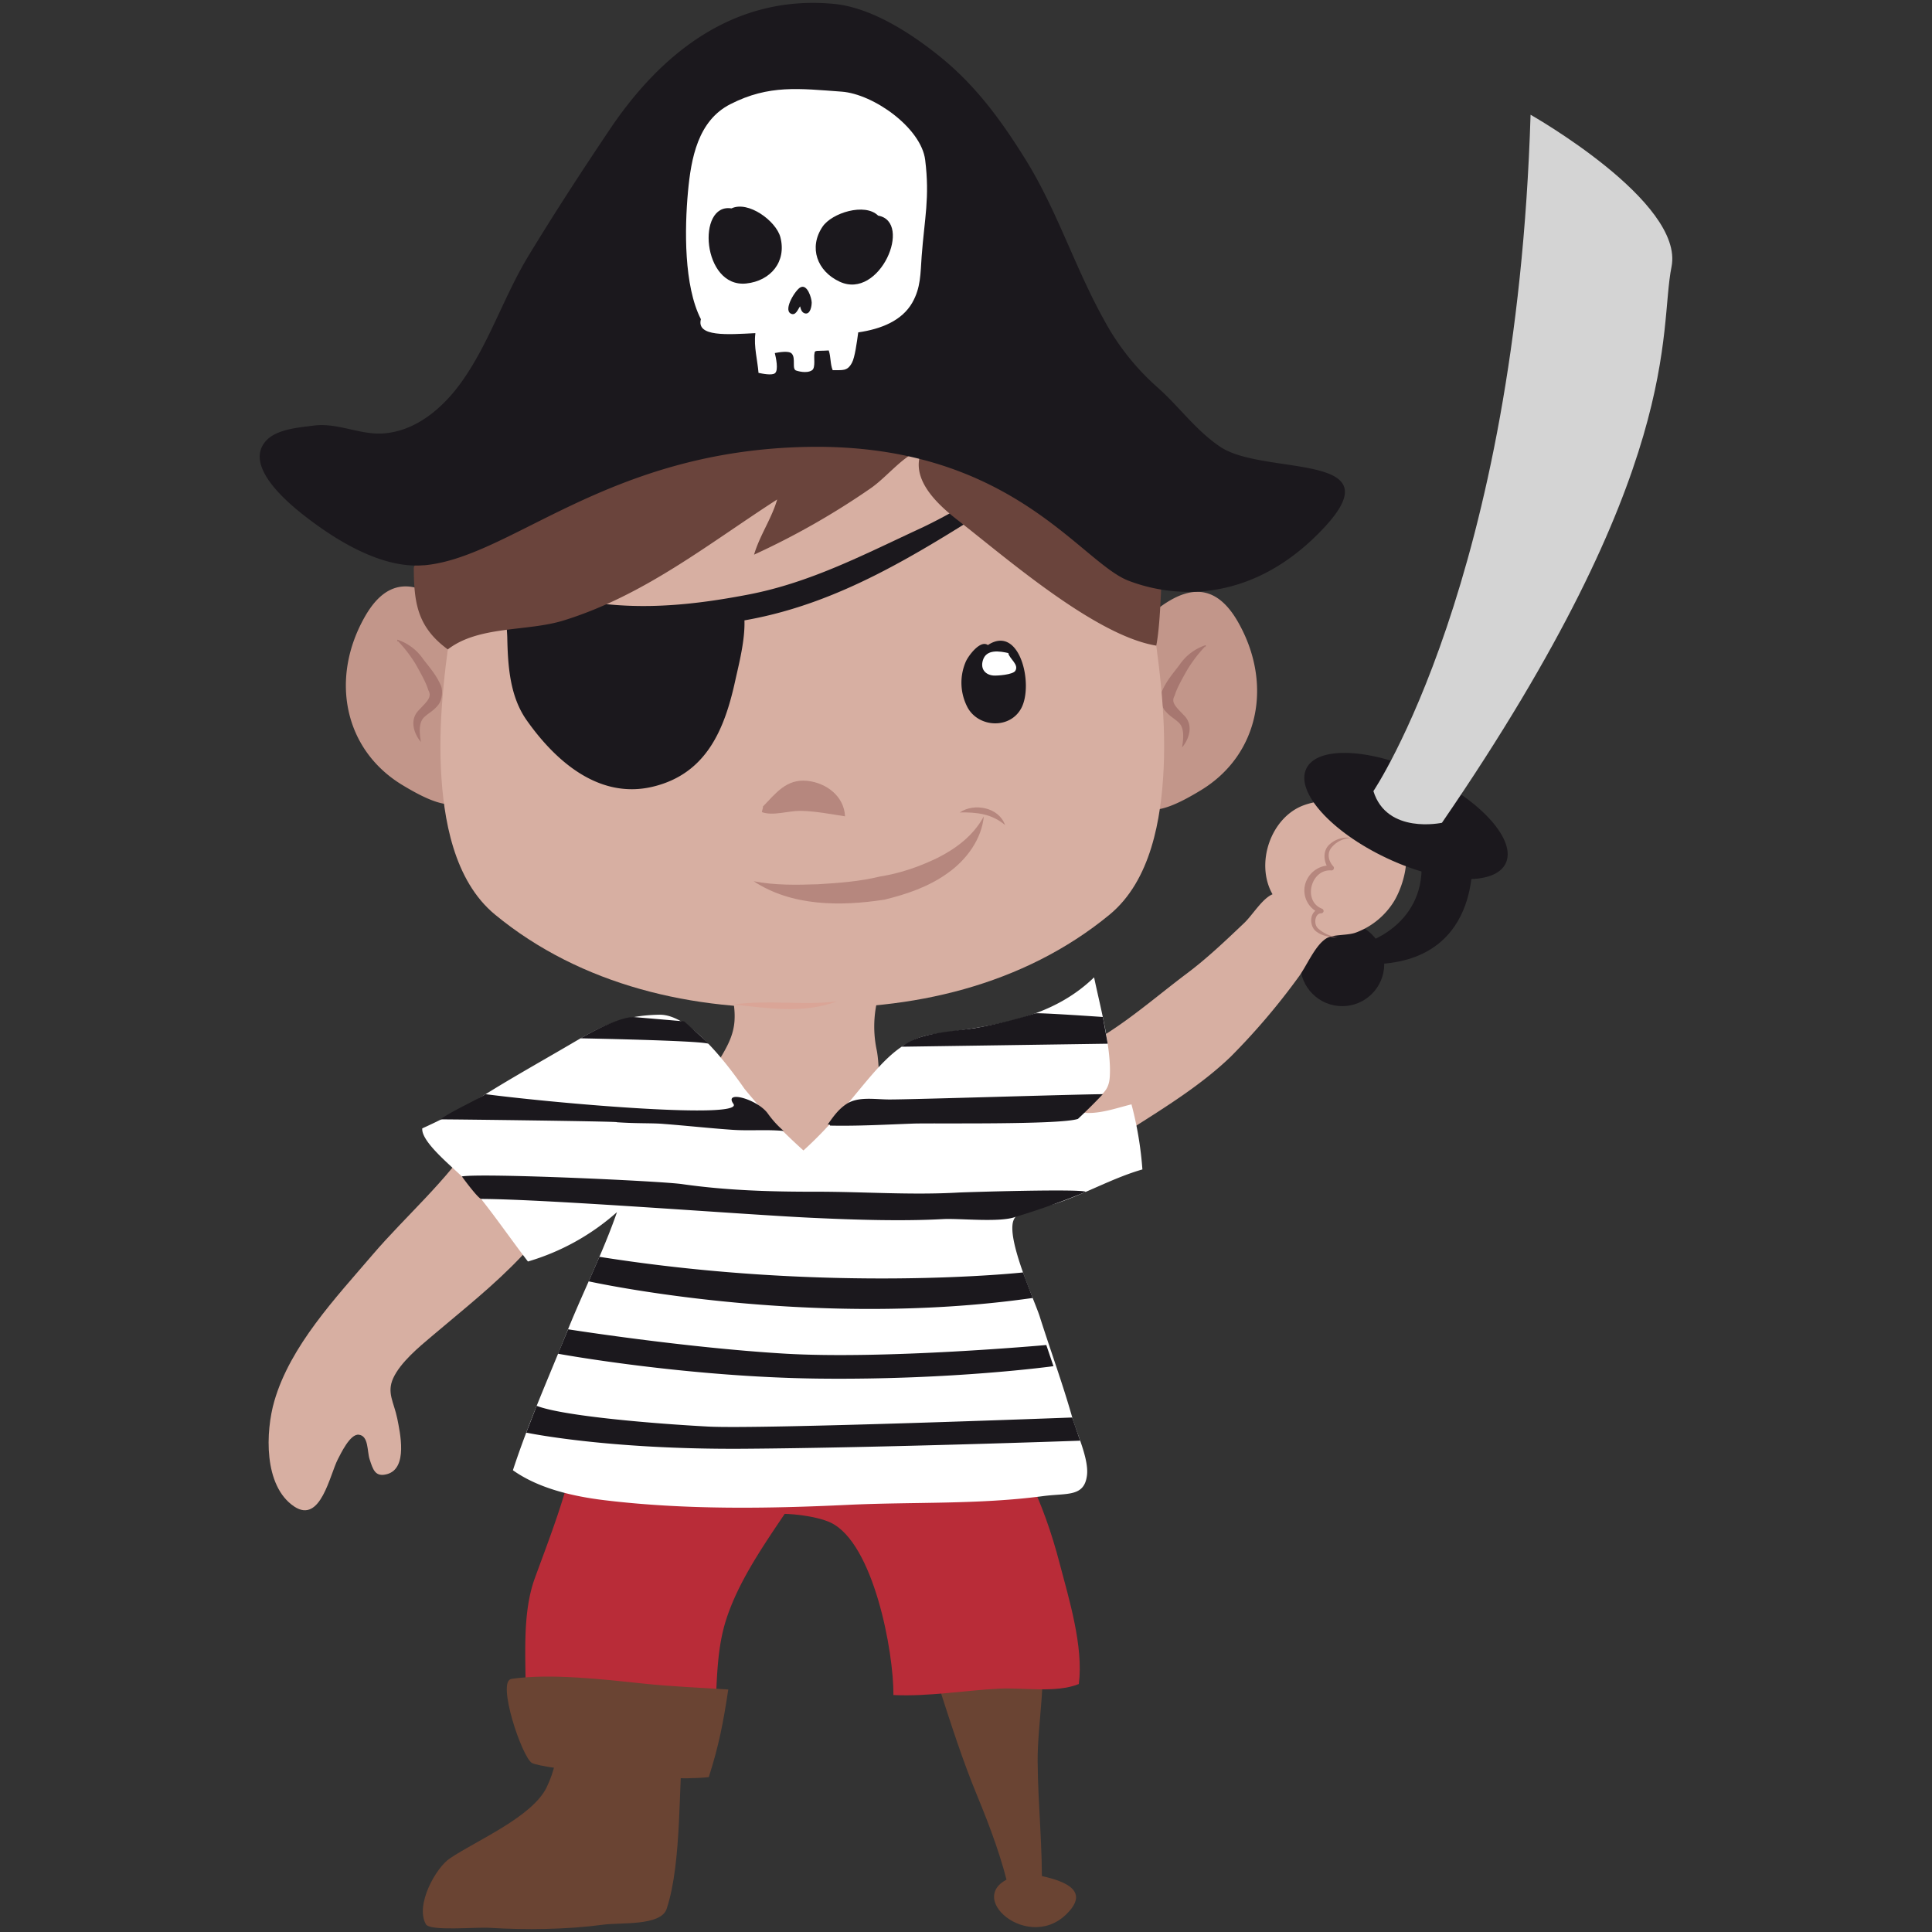 <?xml version="1.0" encoding="utf-8"?>
<svg version="1.1" xmlns="http://www.w3.org/2000/svg" xmlns:xlink="http://www.w3.org/1999/xlink" x="0px" y="0px"
	 viewBox="0 0 23 23" style="enable-background:new 0 0 100 100;" xml:space="preserve">
	 <rect x="0" y="0" width="23" height="23" fill="#333333" stroke="none"/>
	 <path
      fill="#6A4433"
      d="M6.633 20.107c.018.407.061.786-.125 1.17-.171.354-.838.634-1.153.847-.164.11-.415.551-.285.784.048.085.596.032.755.042.432.027.925.021 1.355-.037.204-.028.687.018.756-.188.187-.56.137-1.52.201-2.035.039-.307.171-.382.15-.694-.232-.006-.463-.04-.696-.036-.33.004-.67.1-.958.147z"
    />
    <g fill="#6A4433">
      <path d="M11.128 19.896c-.089-.093.041.16.056.204.141.436.275.856.45 1.28.152.367.299.761.384 1.145.126.006.257.006.383 0 .015-.51-.045-1.04-.048-1.556-.004-.45.12-1.036.024-1.455.017.047-.01.047-.024.07-.284-.514-1.465-.316-1.225.312z" />
      <path d="M12.144 22.32c-.76.177.057.937.543.476.447-.423-.454-.474-.595-.528" />
    </g>
    <path
      fill="#C2968A"
      d="M5.654 7.508c-.433-.451-.93-.835-1.31-.167-.416.73-.254 1.58.445 2.004.546.33.854.377 1.08-.315a1.797 1.797 0 0 0-.215-1.522z"
    />
    <path
      fill="#A77770"
      d="M4.732 7.643l-.003-.023v-.005l.007.002a.599.599 0 0 1 .3.227c.078.103.155.185.215.322.023.067.012.18-.044.238-.051.06-.108.088-.146.124-.077.06-.071.18-.05.305-.074-.085-.145-.255-.027-.377.102-.108.162-.157.115-.24-.027-.092-.095-.21-.151-.31a1.645 1.645 0 0 0-.217-.281l.007-.003-.006.021z"
    />
    <path
      fill="#C2968A"
      d="M13.429 7.573c.433-.452.93-.835 1.31-.167.416.73.254 1.58-.445 2.003-.545.331-.854.378-1.08-.314a1.797 1.797 0 0 1 .215-1.522z"
    />
    <path
      fill="#A77770"
      d="M14.352 7.708l-.007-.021.007.003a1.655 1.655 0 0 0-.216.281c-.057.1-.125.218-.152.31-.047.083.013.132.116.24.117.122.046.292-.028.377.021-.125.027-.245-.05-.305-.038-.036-.094-.065-.145-.124-.057-.058-.068-.17-.045-.238.06-.137.138-.219.214-.322a.599.599 0 0 1 .302-.227l.007-.002v.005l-.003.023z"
    />
    <path
      fill="#D7AFA2"
      d="M8.497 11.32c.127.258.267.531.247.835-.02.286-.218.469-.312.714.526.248 1.049 1.816 1.628 1.659.413-.112.449-1.695.376-2.032a1.352 1.352 0 0 1 .057-.748c.034-.095.242-.384.2-.474-.046-.096-.75-.133-.849-.136-.27-.008-.892-.009-1.347.182z"
    />
    <g fill="#D7AFA2">
      <path d="M9.592 3.712c-.1-.002-.201 0-.302.004-.879.04-1.686.319-2.444.754-.369.211-.843.41-1.22.78-.012 1.268-.438 2.59-.377 3.898.028.602.153 1.335.644 1.74 1.023.844 2.367 1.154 3.682 1.104" />
      <path d="M9.51 3.712c.101-.002.202 0 .303.004.878.04 1.685.319 2.444.754.369.211.842.41 1.219.78.012 1.268.438 2.59.377 3.898-.028.602-.152 1.335-.643 1.74-1.024.844-2.367 1.154-3.683 1.104" />
    </g>
    <path
      fill="#B6877E"
      d="M8.972 10.491c.258.05.512.044.762.036.25-.015.5-.033.74-.092.245-.038.478-.12.695-.226.212-.109.416-.257.543-.49-.025.267-.203.516-.43.675-.225.163-.49.252-.752.316-.525.081-1.103.08-1.558-.219zM9.082 9.602c.154-.158.28-.333.531-.306.227.025.436.184.447.422-.173-.026-.35-.062-.53-.065-.142-.002-.328.064-.46.015.004-.03.017-.057.012-.066z"
    />
    <path
      fill="#1B181D"
      d="M6.052 7.21a.07.07 0 0 0-.003-.039c-.042.103-.013.302-.01.42.007.335.03.698.23.982.345.49.862.944 1.5.793.64-.152.857-.682.984-1.264.056-.254.174-.69.066-.939-.508.066-1.02.138-1.535.152a4.918 4.918 0 0 1-.84-.069c-.118-.017-.287-.024-.392-.036z"
    />
    <path
      fill="#1B181D"
      d="M5.412 6.988c.019.091.157.122.234.153.27.11.547.195.834.248a6.797 6.797 0 0 0 2.423-.011C10 7.177 10.91 6.6 11.839 6.015c.138-.088.36-.23.144-.397-.051.108-.141.166-.242.23a6.35 6.35 0 0 1-.757.43c-.685.316-1.33.658-2.08.801-.783.15-1.526.21-2.305-.002-.222-.06-.429-.152-.638-.244-.087-.038-.2-.115-.299-.12-.146-.008-.29.136-.25.275zM11.761 7.68c-.089-.068-.234.128-.264.198a.63.63 0 0 0 .025.55c.134.235.504.253.637.001.148-.279-.018-.999-.398-.75z"
    />
    <path
      fill="#B6877E"
      d="M11.426 9.672c.17-.116.465-.063.539.15-.156-.133-.336-.154-.539-.15z"
    />
    <g fill="#1B181D">
      <circle cx="15.979" cy="11.478" r="0.5" />
      <path d="M17.522 10.117s.167 1.316-1.144 1.361l-.096-.264s.77-.238.624-1.097h.616z" />
    </g>
    <path
      fill="#D7AFA2"
      d="M12.616 12.586c.204.011.42-.193.577-.294.327-.211.62-.465.931-.699.245-.183.468-.396.69-.607.101-.098.212-.287.335-.34-.21-.37-.018-.918.373-1.06.136-.05.444-.106.553.004.06.062.022.14.119.198.131.077.3.017.432.131.209.183.093.605-.029.808a.9.9 0 0 1-.453.374c-.098.038-.267.02-.35.068-.14.082-.24.338-.341.47a8.052 8.052 0 0 1-.8.939c-.35.337-.778.601-1.186.861-.234.15-.474.303-.72.432-.088.046-.19.113-.292.101-.073-.188-.06-.418-.074-.616-.01-.154-.053-.342 0-.491.059-.168.282-.328.444-.383"
    />
    <g fill="#B92C38">
      <path d="M6.879 17.055c-.067.573-.314 1.19-.512 1.733-.157.433-.104.96-.11 1.418.404.085.824.078 1.24.08.336.004.689.073 1.02.049.02-.36.018-.723.133-1.07.225-.681.78-1.297 1.119-1.92-.045.038-.096.063-.163.047a13.724 13.724 0 0 0-1.468-.247c-.358-.044-.836 0-1.26-.09z" />
      <path d="M8.73 18.28c-.03.057.245-.21.383-.242.186-.044.601.004.777.089.509.244.75 1.533.746 2.052.422.02.839-.055 1.26-.076.295-.015.673.055.947-.055.058-.445-.118-1.017-.23-1.443-.18-.69-.492-1.44-1.028-1.925-.544-.491-1.547-.561-2.082-.006-.39.404-.589 1-.774 1.606z" />
    </g>
    <path
      fill="#6A4433"
      d="M6.087 19.987c.459-.069 1.114.007 1.577.056.324.035.69.049 1.006.07-.06.396-.11.66-.232 1.043-.547.063-1.99-.102-2.105-.168-.12-.069-.422-.974-.246-1z"
    />
    <path
      fill="#D7AFA2"
      d="M5.647 13.544c-.318.504-.824.939-1.213 1.395-.434.508-.977 1.08-1.168 1.74-.105.361-.131 1.011.237 1.256.315.209.423-.38.52-.565.03-.056.144-.304.249-.29.118.014.097.196.128.292.04.122.066.217.209.177.25-.07.153-.496.12-.663-.04-.194-.127-.305-.048-.479.086-.188.308-.372.46-.5.366-.311.743-.606 1.073-.957.11-.118.55-.403.581-.58.02-.114-.128-.337-.193-.433-.222-.326-.445-.516-.955-.393z"
    />
    <path
      fill="#FFF"
      d="M8.863 12.962c-.373-.536-.733-.888-1.014-.882-.445.008-.691.136-1.052.348-.366.215-.844.481-1.184.706a6.956 6.956 0 0 1-.586.299c-.016.173.413.5.516.618.27.308.496.646.742.967a2.77 2.77 0 0 0 1.06-.588c-.166.48-.4.94-.59 1.413-.233.58-.457 1.076-.649 1.66.307.218.717.311 1.085.356.955.116 1.942.102 2.902.056.775-.037 1.553-.002 2.324-.104.284-.038.49.014.523-.246.025-.196-.122-.501-.175-.69-.115-.406-.26-.8-.387-1.201-.058-.184-.4-.923-.312-1.147.061-.154.332-.144.508-.201.348-.114.676-.304 1.026-.404a4.187 4.187 0 0 0-.13-.775c-.18.044-.394.123-.587.098.162-.197.312-.201.328-.418.025-.338-.115-.848-.186-1.192-.524.507-1.209.574-1.913.677-.605.088-.817.722-1.547 1.384a6.6 6.6 0 0 1-.702-.734z"
    />
    <path
      fill="#6A443C"
      d="M5 6.678c-.041.01-.07.057-.074.082.002.419.043.705.405.971.369-.285.942-.21 1.377-.344.962-.298 1.718-.908 2.544-1.441-.065.227-.209.43-.275.657a9.079 9.079 0 0 0 1.388-.79c.201-.139.393-.4.618-.467-.169.337.166.65.418.846.567.44 1.635 1.375 2.364 1.494.068-.344.062-1.128.094-1.432.092-.865-1.06-1.69-1.794-2.055-1.604-.795-3.245-.072-4.724.614-.734.341-1.675.778-2.34 1.865z"
    />
    <path
      fill="#1B181D"
      d="M5.045 6.73c1.04-.09 2.177-1.371 4.583-1.41 2.406-.038 3.23 1.37 3.806 1.593.576.221 1.502.261 2.336-.639.834-.9-.724-.607-1.242-.954-.297-.199-.494-.486-.758-.717a2.908 2.908 0 0 1-.628-.797c-.345-.619-.558-1.304-.933-1.907-.287-.462-.59-.877-1.014-1.221-.343-.278-.821-.59-1.27-.632-1.179-.11-2.054.576-2.68 1.516-.326.486-.646.977-.95 1.478-.293.48-.465 1.03-.789 1.491-.22.314-.547.603-.946.629-.277.018-.54-.129-.82-.094-.174.023-.446.04-.574.183-.278.31.3.772.509.93.366.278.89.592 1.37.55z"
    />
    <path
      fill="#FFF"
      d="M10.019 1.091c-.502-.036-.864-.086-1.324.149-.387.197-.468.644-.505 1.045-.04.437-.05 1.117.154 1.515-.056.212.315.183.648.166v.01c-.019.149.026.313.038.463.044.009.162.034.197.003.043-.037.01-.186-.003-.239.045-.008.163-.031.2.005.056.056-.005.194.06.205 0 0 .117.04.184-.006.044-.03.017-.164.028-.197.002-.047.025-.028.17-.038.026.076.017.164.047.235.117-.003.174.017.23-.09.033-.06.058-.24.074-.36.274-.04.52-.139.643-.353.103-.18.097-.347.112-.552.034-.453.098-.697.042-1.148-.047-.38-.613-.785-.995-.813zM8.883 3.375c-.525.054-.593-.962-.175-.894.2-.095.531.15.582.342.076.29-.113.521-.407.552zm.78.226c0 .044-.016.145-.08.13-.04-.01-.05-.052-.058-.084-.025.031-.052.12-.113.085-.088-.05.06-.284.117-.311.082-.044.133.128.134.18zm.332-.248c-.268-.125-.37-.406-.203-.654.111-.165.505-.288.662-.132.417.073.02 1.01-.459.786zM12.014 7.777c-.114-.027-.275-.053-.314.087-.03.104.034.17.125.178.048.004.234-.01.262-.056.046-.075-.067-.14-.084-.21"
    />
    <path
      fill="#DAA597"
      d="M8.732 11.958c.415-.057.821.012 1.23-.036-.399.149-.825.08-1.23.036z"
    />
    <ellipse
      transform="rotate(-64.634 16.737 9.714)"
      fill="#1B181D"
      cx="16.737"
      cy="9.715"
      rx="0.551"
      ry="1.314"
    />
    <path
      fill="#D4D4D4"
      d="M17.166 9.795s-.655.143-.816-.377c0 0 1.701-2.512 1.871-8.052 0 0 1.833 1.037 1.678 1.81s.17 2.387-2.733 6.619z"
    />
    <g>
      <path
        fill="#B6877E"
        d="M16.09 9.976a.313.313 0 0 0-.238.113c-.057.068-.038.161.02.224a.029.029 0 0 1-.025.049c-.242-.016-.34.364-.111.455.015.005.024.02.02.036-.004.012-.017.02-.029.02-.07 0-.092.12-.04.176a.421.421 0 0 0 .237.109c-.09-.002-.189-.011-.268-.08-.071-.07-.07-.238.066-.263l-.009.056a.29.29 0 0 1-.176-.341.304.304 0 0 1 .312-.227l-.024.048c-.066-.076-.083-.212-.006-.29a.31.31 0 0 1 .27-.085z"
      />
    </g>
    <path
      fill="#1B181D"
      d="M6.265 17.055s.96.204 2.598.192 3.996-.096 3.996-.096l-.095-.276s-3.706.141-4.332.108-1.725-.123-2.043-.247l-.124.319zM6.644 16.116s1.513.278 3.107.296 2.79-.148 2.79-.148l-.085-.252s-1.924.175-3.127.102-2.566-.289-2.566-.289l-.12.29zM7.008 15.254s2.612.581 5.286.198l-.115-.304s-2.289.251-5.043-.186l-.128.292zM5.727 14.273c.793.003 3.133.187 3.924.224.545.026 1.102.042 1.574.016.199-.011.681.044.866-.027.45-.134.835-.297.835-.297-.044-.04-1.451.004-1.517.008-.563.032-1.123-.01-1.685-.01-.537.001-1.068-.014-1.6-.09-.247-.037-2.377-.134-2.626-.092.081.11.198.26.23.268zM7.344 13.36c.254.017.417.008.556.02.273.021.545.051.818.07.202.014.416-.006.612.014a1.18 1.18 0 0 1-.191-.21c-.125-.17-.526-.279-.408-.113.13.183-2.017.005-2.95-.115-.11.07-.413.206-.538.3.057-.002 2.087.023 2.1.033zM9.883 13.4c.33.007.66-.012.99-.024.226-.008 1.747.017 1.96-.056a6.66 6.66 0 0 0 .296-.294c-.3.001-2.24.063-2.54.063-.175 0-.377-.04-.517.057-.097.066-.155.152-.22.243.013-.002.02-.009.03.01zM6.912 12.361s1.413.026 1.52.064c.024.008-.288-.266-.288-.266l-.596-.051s-.16-.022-.636.253zM10.735 12.461l2.452-.036-.058-.318s-.774-.054-.806-.043a5.648 5.648 0 0 1-.72.176c-.291.043-.67.055-.868.221z"
    />
  </svg>
